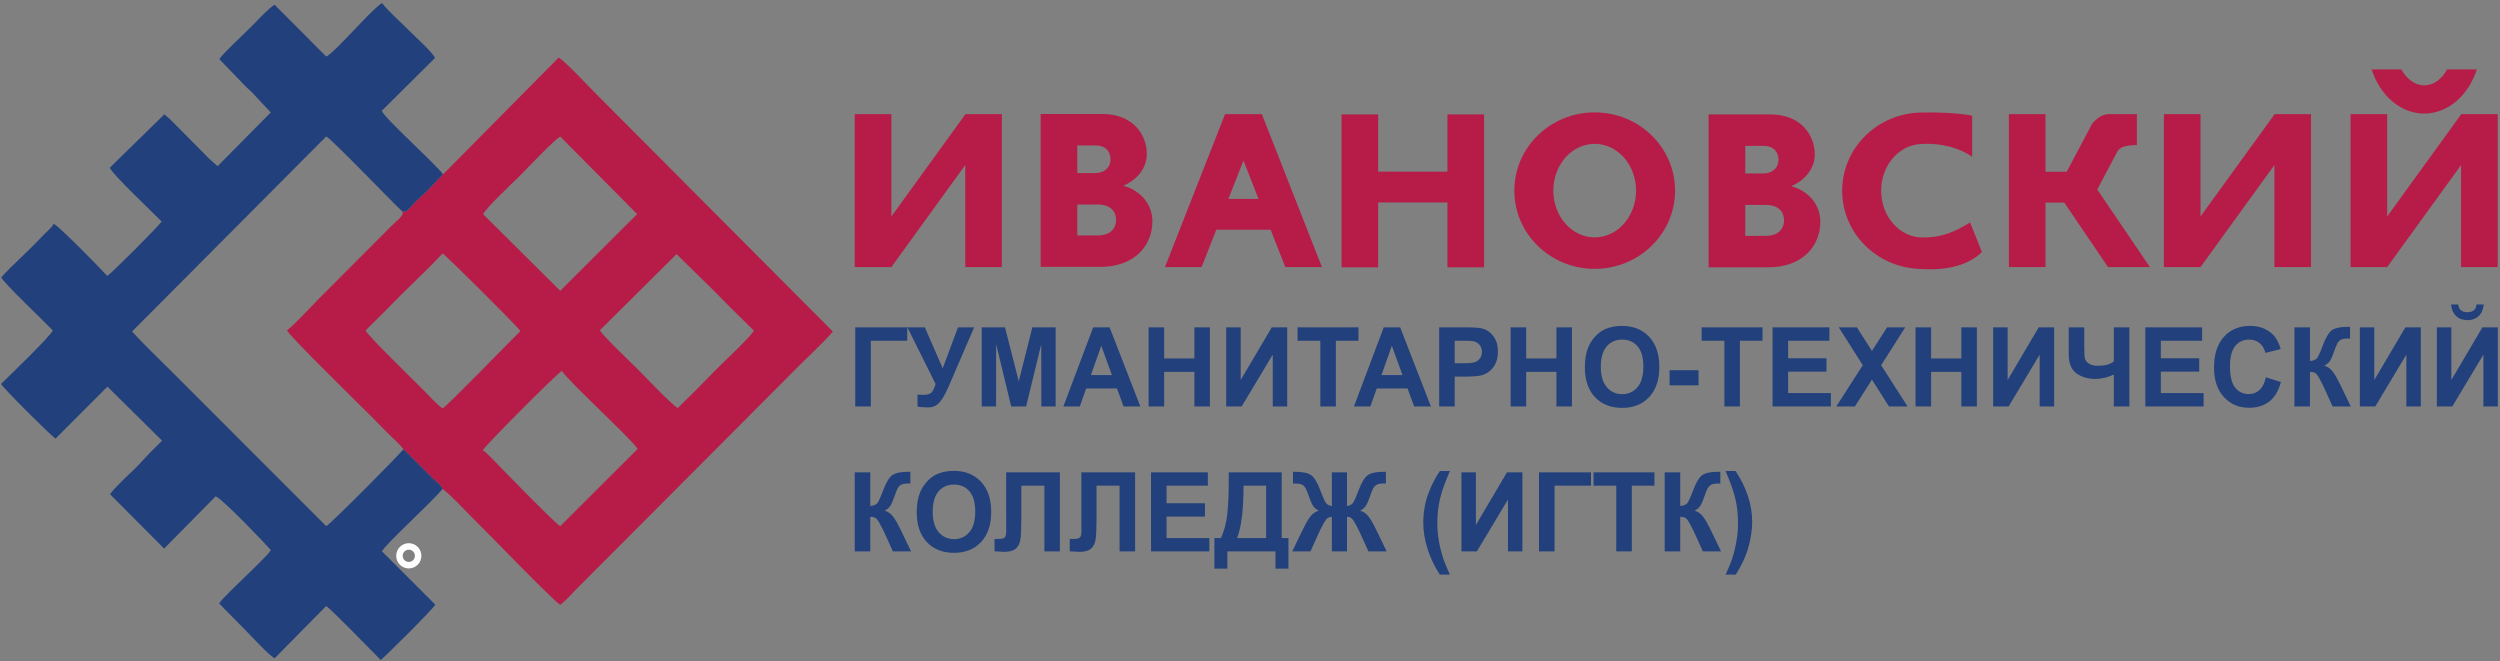 <svg width="310" height="82" viewBox="0 0 310 82" fill="none" xmlns="http://www.w3.org/2000/svg">
<rect x="0" y="0" width="310" height="82" fill="#808080" stroke="none"/>
<g clip-path="url(#clip0_624_5265)">
<path fill-rule="evenodd" clip-rule="evenodd" d="M54.938 21.621L52.585 24.047C52.487 24.13 52.429 24.166 52.317 24.259L51.358 25.192C50.743 25.839 50.59 26.261 49.919 26.243C50.092 26.754 49.286 27.265 48.453 28.1C47.811 28.742 47.291 29.267 46.649 29.912L39.28 37.302C38.18 38.413 36.708 40.064 35.582 40.974C36.013 41.798 44.898 50.482 46.33 51.93C46.975 52.581 47.484 53.102 48.131 53.753C48.692 54.319 49.583 55.084 50.022 55.693L53.683 59.346C54.059 59.71 54.718 60.113 54.867 60.649C55.47 60.936 57.93 63.569 58.572 64.194C60.044 65.629 68.694 74.596 69.467 74.992C70.142 74.518 70.915 73.607 71.546 72.975L94.84 49.614C96.285 48.164 97.618 46.827 99.069 45.369C100.433 43.999 102.069 42.525 103.274 41.112L73.702 11.429C72.943 10.668 69.983 7.492 69.271 7.147L54.938 21.621ZM74.385 40.95C74.79 41.696 78.603 45.288 79.181 45.883C79.633 46.348 83.439 50.335 84.053 50.591C85.664 49.022 87.179 47.488 88.754 45.872C89.611 44.992 93.09 41.76 93.481 41C91.885 39.397 90.32 37.924 88.755 36.283L83.896 31.513L74.385 40.95ZM59.874 55.824C60.524 56.268 61.609 57.501 62.253 58.144C63.363 59.252 68.705 64.78 69.467 65.246L79.071 55.665C78.53 54.655 70.422 47.23 69.679 45.994C69.069 46.29 60.121 55.296 59.874 55.824ZM59.915 26.568L69.467 36.06L79.005 26.547L69.476 16.939C68.833 17.226 65.38 20.867 64.605 21.653C63.779 22.492 60.188 25.829 59.915 26.568ZM45.332 40.978C45.596 41.609 51.148 47.02 52.374 48.234C53.064 48.917 54.151 50.155 54.882 50.646C55.568 50.241 63.191 42.354 64.535 41.045C64.062 40.375 55.359 31.705 54.875 31.43C53.427 33.015 51.668 34.637 50.099 36.202C48.478 37.819 46.942 39.398 45.332 40.978Z" fill="#B71C48"/>
<path fill-rule="evenodd" clip-rule="evenodd" d="M54.866 60.649C54.718 60.113 54.059 59.71 53.682 59.346L50.022 55.693C49.771 56.144 41.02 64.955 40.453 65.245L22.305 47.092C20.323 45.075 18.25 43.155 16.376 41.106L40.453 16.92C41.216 17.313 48.442 24.892 49.919 26.243C50.59 26.262 50.743 25.839 51.358 25.192L52.317 24.259C52.429 24.166 52.487 24.13 52.585 24.047L54.938 21.621C54.043 20.34 47.778 14.771 47.336 13.742L53.946 7.184C53.603 6.439 51.467 4.542 50.732 3.794C49.792 2.837 48.091 1.345 47.386 0.382C46.28 0.924 41.47 6.582 40.453 7.013L34.044 0.583C33.474 0.896 32.062 2.364 31.444 3.02C30.709 3.8 27.52 6.719 27.2 7.339L30.401 10.654C30.735 11.002 30.94 11.125 31.213 11.414L33.574 13.945L26.987 20.606L26.112 19.837C25.756 19.498 25.68 19.459 25.321 19.056L21.257 14.954C20.917 14.609 20.65 14.432 20.379 14.181L13.613 20.796C13.922 21.63 19.27 26.641 20.045 27.472C19.717 27.998 13.797 33.933 13.294 34.216C12.552 33.369 7.287 28.013 6.661 27.747C6.41 28.261 5.68 28.805 5.097 29.446C3.854 30.812 1.454 32.929 0.154 34.394C0.402 35.056 5.633 39.986 6.541 40.976C6.303 41.648 1.031 46.736 0.131 47.606C0.374 48.12 6.471 54.182 6.891 54.389L13.32 47.943L20.095 54.636C19.519 55.236 19.038 55.691 18.485 56.253C17.896 56.85 17.457 57.392 16.89 57.951C16.151 58.679 14.075 60.582 13.649 61.291L20.352 68.021L26.74 61.547C27.572 61.829 33.055 67.575 33.586 68.212C33.304 68.759 30.995 70.913 30.407 71.506C29.685 72.232 27.589 74.161 27.174 74.831L30.495 78.203C31.159 78.868 33.394 81.314 34.059 81.622L40.445 75.149C41.065 75.513 46.225 80.867 47.217 81.84C48.005 81.17 53.625 75.604 53.972 74.976L47.361 68.365C47.764 67.508 53.565 62.233 54.866 60.649Z" fill="#22407C"/>
<path fill-rule="evenodd" clip-rule="evenodd" d="M119.689 14.155H119.716H124.232H124.26L124.232 14.194V33.116H119.689V20.468L110.53 33.116H105.986V14.155H110.53V26.842L119.689 14.194V14.155Z" fill="#B71C48"/>
<path fill-rule="evenodd" clip-rule="evenodd" d="M156.469 14.155H156.45H151.926H151.907L144.455 33.116H148.998L150.818 28.486H157.558L159.378 33.116H163.921L156.469 14.155ZM154.188 19.911L156.056 24.665H152.32L154.188 19.911Z" fill="#B71C48"/>
<path fill-rule="evenodd" clip-rule="evenodd" d="M179.482 14.187H184.025V33.148H179.482V25.105H170.893V33.148H166.35V14.187H170.893V21.284H179.482V14.187Z" fill="#B71C48"/>
<path fill-rule="evenodd" clip-rule="evenodd" d="M249.1 14.155H253.643V21.297H256.271L259.408 15.373C260.032 14.597 260.698 14.2 261.405 14.155H261.677H264.975H265.005L264.975 14.211V17.996C263.683 17.981 262.874 18.23 262.569 18.755L262.533 18.825L260.061 23.494H260.058L266.587 33.116H261.394L255.968 25.119H253.643V33.116H249.1V14.155Z" fill="#B71C48"/>
<path fill-rule="evenodd" clip-rule="evenodd" d="M216.412 33.147H219.248C223.576 33.147 225.723 30.443 225.723 27.5C225.723 25.446 224.338 23.701 222.122 23.085C223.749 22.401 225.03 20.963 225.03 19.149C225.03 16.822 223.403 14.187 219.491 14.187H216.412H214.426H211.869V33.148H216.412V33.147ZM216.412 18.089V21.511H218.66C219.594 21.511 220.529 20.963 220.529 19.8C220.529 19.047 220.114 18.089 218.66 18.089H216.412ZM216.412 25.412V29.245H218.937C220.806 29.245 221.222 28.082 221.222 27.329C221.222 26.815 221.014 25.412 218.937 25.412H216.412Z" fill="#B71C48"/>
<path fill-rule="evenodd" clip-rule="evenodd" d="M197.743 13.935C203.247 13.935 207.708 18.278 207.708 23.636C207.708 28.994 203.247 33.337 197.743 33.337C192.239 33.337 187.777 28.994 187.777 23.636C187.777 18.278 192.239 13.935 197.743 13.935ZM197.743 17.838C200.576 17.838 202.872 20.434 202.872 23.636C202.872 26.838 200.576 29.434 197.743 29.434C194.91 29.434 192.613 26.838 192.613 23.636C192.613 20.434 194.91 17.838 197.743 17.838Z" fill="#B71C48"/>
<path fill-rule="evenodd" clip-rule="evenodd" d="M237.989 33.343C232.673 33.137 228.428 28.877 228.428 23.651C228.428 18.359 232.78 14.058 238.19 13.953C240.48 13.911 242.591 13.989 244.548 14.338V19.437C243.039 18.372 240.847 17.736 238.393 17.846V17.853C238.308 17.853 238.223 17.855 238.14 17.86L238.129 17.86L238.123 17.861C235.416 18.02 233.264 20.551 233.264 23.651C233.264 26.853 235.56 29.449 238.393 29.449C239.653 29.403 241.292 29.469 244.292 27.583L245.757 31.257C244.216 32.758 241.68 33.609 237.989 33.344V33.343Z" fill="#B71C48"/>
<path fill-rule="evenodd" clip-rule="evenodd" d="M307.127 8.607C306.095 11.815 303.564 14.082 300.604 14.082C297.645 14.082 295.114 11.815 294.082 8.607H297.767C298.429 9.812 299.454 10.586 300.604 10.586C301.755 10.586 302.78 9.812 303.442 8.607H307.127Z" fill="#B71C48"/>
<path fill-rule="evenodd" clip-rule="evenodd" d="M282.025 14.155H282.052H286.568H286.596L286.568 14.194V33.116H282.025V20.468L272.865 33.116H268.322V14.155H272.865V26.842L282.025 14.194V14.155Z" fill="#B71C48"/>
<path fill-rule="evenodd" clip-rule="evenodd" d="M305.171 14.155H305.199H309.715H309.742L309.715 14.194V33.116H305.171V20.468L296.012 33.116H291.469V14.155H296.012V26.842L305.171 14.194V14.155Z" fill="#B71C48"/>
<path fill-rule="evenodd" clip-rule="evenodd" d="M133.586 33.094H136.422C140.75 33.094 142.897 30.39 142.897 27.447C142.897 25.394 141.512 23.648 139.296 23.032C140.923 22.348 142.204 20.91 142.204 19.097C142.204 16.77 140.577 14.134 136.665 14.134H133.586H131.6H129.043V33.095H133.586V33.094ZM133.586 18.036V21.458H135.834C136.768 21.458 137.703 20.91 137.703 19.747C137.703 18.994 137.288 18.036 135.834 18.036H133.586ZM133.586 25.36V29.192H136.111C137.98 29.192 138.396 28.029 138.396 27.276C138.396 26.762 138.188 25.36 136.111 25.36H133.586Z" fill="#B71C48"/>
<path d="M106.053 40.59H112.499V42.248H107.98V50.399H106.053V40.59ZM112.516 40.59H114.68L116.895 45.668L118.791 40.59H120.796L117.578 48.045C117.228 48.853 116.871 49.467 116.508 49.89C116.145 50.312 115.677 50.522 115.101 50.522C114.534 50.522 114.091 50.483 113.772 50.408V48.933C114.045 48.951 114.29 48.961 114.51 48.961C114.953 48.961 115.272 48.876 115.464 48.709C115.655 48.54 115.841 48.177 116.016 47.623L112.516 40.59ZM121.733 50.399V40.59H124.619L126.325 47.28L128.01 40.59H130.903V50.399H129.122L129.116 42.677L127.24 50.399H125.388L123.521 42.677L123.514 50.399H121.733ZM141.402 50.399H139.327L138.505 48.166H134.689L133.898 50.399H131.86L135.554 40.59H137.59L141.402 50.399ZM137.88 46.508L136.558 42.878L135.273 46.508H137.88ZM142.428 50.399V40.59H144.355V44.453H148.103V40.59H150.03V50.399H148.103V46.111H144.355V50.399H142.428ZM152.052 40.59H153.846V47.12L157.7 40.59H159.614V50.399H157.82V43.974L153.966 50.399H152.052V40.59ZM163.719 50.399V42.248H160.901V40.59H168.45V42.248H165.646V50.399H163.719ZM177.432 50.399H175.356L174.534 48.166H170.718L169.927 50.399H167.889L171.584 40.59H173.62L177.432 50.399ZM173.91 46.508L172.587 42.878L171.303 46.508H173.91ZM178.457 50.399V40.59H181.538C182.705 40.59 183.465 40.638 183.82 40.736C184.365 40.885 184.821 41.204 185.188 41.697C185.556 42.191 185.74 42.828 185.74 43.608C185.74 44.211 185.634 44.716 185.423 45.127C185.211 45.538 184.943 45.86 184.617 46.095C184.291 46.328 183.959 46.483 183.622 46.559C183.164 46.652 182.502 46.7 181.633 46.7H180.384V50.399H178.457ZM180.384 42.248V45.042H181.432C182.187 45.042 182.69 44.99 182.945 44.887C183.199 44.784 183.399 44.625 183.543 44.403C183.687 44.184 183.76 43.931 183.76 43.638C183.76 43.28 183.658 42.985 183.456 42.752C183.253 42.519 182.998 42.373 182.686 42.314C182.457 42.27 181.999 42.248 181.308 42.248H180.384ZM187.321 50.399V40.59H189.249V44.453H192.996V40.59H194.924V50.399H192.996V46.111H189.249V50.399H187.321ZM196.52 45.554C196.52 44.554 196.667 43.713 196.957 43.033C197.172 42.533 197.468 42.083 197.843 41.686C198.217 41.289 198.627 40.994 199.072 40.8C199.666 40.542 200.35 40.412 201.126 40.412C202.53 40.412 203.651 40.862 204.495 41.759C205.336 42.658 205.757 43.907 205.757 45.508C205.757 47.095 205.338 48.337 204.503 49.232C203.668 50.13 202.55 50.577 201.152 50.577C199.737 50.577 198.609 50.132 197.774 49.239C196.939 48.349 196.52 47.12 196.52 45.554ZM198.501 45.487C198.501 46.599 198.751 47.442 199.249 48.017C199.748 48.591 200.381 48.878 201.148 48.878C201.916 48.878 202.545 48.593 203.039 48.024C203.531 47.453 203.777 46.599 203.777 45.46C203.777 44.334 203.538 43.494 203.057 42.942C202.579 42.387 201.943 42.111 201.148 42.111C200.355 42.111 199.714 42.392 199.229 42.951C198.744 43.513 198.501 44.357 198.501 45.487ZM207.031 47.782V45.906H210.619V47.782H207.031ZM213.822 50.399V42.248H211.004V40.59H218.553V42.248H215.749V50.399H213.822ZM219.8 50.399V40.59H226.844V42.248H221.727V44.426H226.485V46.084H221.727V48.741H227.03V50.399H219.8ZM227.701 50.399L230.986 45.284L228.007 40.59H230.25L232.124 43.51L233.998 40.59H236.247L233.261 45.287L236.539 50.399H234.231L232.122 47.077L230.011 50.399H227.701ZM237.529 50.399V40.59H239.456V44.453H243.204V40.59H245.131V50.399H243.204V46.111H239.456V50.399H237.529ZM247.153 40.59H248.947V47.12L252.801 40.59H254.715V50.399H252.921V43.974L249.067 50.399H247.153V40.59ZM256.521 40.59H258.448V42.93C258.448 43.688 258.474 44.191 258.53 44.437C258.583 44.686 258.745 44.901 259.012 45.084C259.278 45.266 259.673 45.358 260.191 45.358C260.6 45.358 260.966 45.312 261.287 45.221C261.606 45.129 261.883 44.995 262.116 44.816V40.59H264.043V50.399H262.116V46.447C261.726 46.625 261.343 46.76 260.966 46.851C260.59 46.942 260.22 46.988 259.856 46.988C258.908 46.988 258.116 46.757 257.477 46.296C256.84 45.835 256.521 45.035 256.521 43.898V40.59ZM266.019 50.399V40.59H273.062V42.248H267.946V44.426H272.704V46.084H267.946V48.741H273.249V50.399H266.019ZM280.97 46.782L282.831 47.371C282.545 48.451 282.069 49.253 281.404 49.778C280.74 50.301 279.898 50.563 278.877 50.563C277.612 50.563 276.573 50.118 275.758 49.227C274.945 48.337 274.538 47.12 274.538 45.574C274.538 43.942 274.947 42.672 275.765 41.768C276.582 40.864 277.659 40.412 278.992 40.412C280.157 40.412 281.103 40.768 281.829 41.478C282.264 41.898 282.587 42.501 282.804 43.289L280.904 43.755C280.79 43.248 280.556 42.846 280.199 42.551C279.84 42.257 279.406 42.111 278.897 42.111C278.19 42.111 277.617 42.371 277.178 42.894C276.737 43.414 276.518 44.259 276.518 45.428C276.518 46.666 276.735 47.549 277.167 48.075C277.601 48.602 278.164 48.864 278.857 48.864C279.369 48.864 279.809 48.698 280.177 48.362C280.544 48.027 280.81 47.502 280.97 46.782ZM284.507 40.59H286.434V44.768C286.862 44.723 287.152 44.611 287.303 44.426C287.453 44.243 287.688 43.734 288.003 42.898C288.399 41.837 288.8 41.175 289.201 40.916C289.6 40.658 290.24 40.528 291.126 40.528C291.17 40.528 291.263 40.526 291.405 40.521V41.987L291.132 41.98C290.738 41.98 290.45 42.031 290.269 42.131C290.087 42.231 289.941 42.385 289.828 42.59C289.715 42.795 289.549 43.218 289.329 43.857C289.212 44.197 289.086 44.481 288.948 44.709C288.813 44.937 288.572 45.152 288.226 45.353C288.654 45.476 289.006 45.73 289.285 46.109C289.564 46.488 289.87 47.022 290.202 47.714L291.498 50.399H289.239L288.098 47.874C288.08 47.837 288.042 47.769 287.987 47.666C287.965 47.631 287.885 47.476 287.748 47.205C287.504 46.721 287.305 46.419 287.15 46.298C286.992 46.177 286.755 46.115 286.434 46.111V50.399H284.507V40.59ZM292.619 40.59H294.413V47.12L298.267 40.59H300.181V50.399H298.386V43.974L294.532 50.399H292.619V40.59ZM302.172 40.59H303.966V47.12L307.82 40.59H309.734V50.399H307.94V43.974L304.086 50.399H302.172V40.59ZM307.089 37.754H307.98C307.929 38.359 307.721 38.837 307.36 39.181C306.998 39.526 306.531 39.7 305.957 39.7C305.381 39.7 304.914 39.526 304.553 39.181C304.192 38.837 303.984 38.359 303.933 37.754H304.823C304.854 38.069 304.961 38.309 305.147 38.471C305.333 38.633 305.603 38.713 305.957 38.713C306.31 38.713 306.58 38.633 306.766 38.471C306.952 38.309 307.059 38.069 307.089 37.754ZM105.986 58.566H107.913V62.744C108.341 62.698 108.631 62.586 108.782 62.401C108.932 62.219 109.167 61.71 109.482 60.874C109.878 59.812 110.279 59.15 110.68 58.892C111.079 58.634 111.719 58.504 112.605 58.504C112.649 58.504 112.742 58.502 112.884 58.497V59.963L112.611 59.956C112.217 59.956 111.929 60.006 111.748 60.107C111.566 60.207 111.42 60.36 111.307 60.566C111.194 60.771 111.028 61.194 110.808 61.833C110.691 62.173 110.565 62.456 110.427 62.685C110.292 62.913 110.051 63.128 109.706 63.328C110.133 63.452 110.485 63.705 110.764 64.084C111.043 64.463 111.349 64.998 111.681 65.689L112.977 68.374H110.718L109.577 65.849C109.559 65.813 109.521 65.744 109.466 65.641C109.444 65.607 109.364 65.452 109.227 65.18C108.983 64.696 108.784 64.395 108.629 64.274C108.472 64.153 108.234 64.091 107.913 64.087V68.374H105.986V58.566ZM113.672 63.529C113.672 62.529 113.819 61.689 114.109 61.009C114.324 60.508 114.62 60.059 114.995 59.662C115.369 59.264 115.779 58.969 116.224 58.776C116.818 58.518 117.502 58.388 118.277 58.388C119.682 58.388 120.803 58.837 121.647 59.735C122.488 60.634 122.909 61.883 122.909 63.484C122.909 65.071 122.49 66.313 121.655 67.208C120.82 68.105 119.702 68.553 118.304 68.553C116.889 68.553 115.761 68.107 114.926 67.215C114.091 66.324 113.672 65.096 113.672 63.529ZM115.653 63.463C115.653 64.575 115.903 65.418 116.401 65.993C116.9 66.566 117.533 66.854 118.3 66.854C119.068 66.854 119.698 66.568 120.191 66C120.683 65.429 120.929 64.575 120.929 63.436C120.929 62.31 120.689 61.47 120.209 60.917C119.731 60.363 119.095 60.086 118.3 60.086C117.507 60.086 116.866 60.367 116.381 60.926C115.896 61.488 115.653 62.333 115.653 63.463ZM124.763 58.566H131.428V68.374H129.501V60.223H126.643V64.411C126.643 65.609 126.604 66.448 126.526 66.92C126.449 67.395 126.261 67.767 125.959 68.032C125.658 68.297 125.188 68.429 124.548 68.429C124.322 68.429 123.915 68.406 123.321 68.363V66.826L123.751 66.833C124.152 66.833 124.424 66.778 124.561 66.667C124.701 66.555 124.77 66.281 124.77 65.844L124.763 64.16V58.566ZM134.089 58.566H140.753V68.374H138.826V60.223H135.969V64.411C135.969 65.609 135.929 66.448 135.851 66.92C135.774 67.395 135.586 67.767 135.285 68.032C134.983 68.297 134.514 68.429 133.873 68.429C133.647 68.429 133.24 68.406 132.646 68.363V66.826L133.076 66.833C133.477 66.833 133.749 66.778 133.887 66.667C134.026 66.555 134.095 66.281 134.095 65.844L134.089 64.16V58.566ZM142.729 68.374V58.566H149.773V60.223H144.656V62.401H149.414V64.059H144.656V66.717H149.959V68.374H142.729ZM152.364 58.566H158.93V66.717H159.767V70.511H158.159V68.374H152.191V70.511H150.584V66.717H151.394C151.788 65.879 152.05 64.906 152.176 63.801C152.303 62.694 152.364 61.294 152.364 59.602V58.566ZM154.199 60.223C154.199 63.192 153.933 65.356 153.401 66.717H157.003V60.223H154.199ZM167.028 58.566V62.744C167.349 62.716 167.591 62.593 167.754 62.376C167.92 62.157 168.146 61.657 168.436 60.874C168.818 59.853 169.207 59.2 169.606 58.919C170 58.643 170.656 58.504 171.573 58.504C171.615 58.504 171.711 58.502 171.852 58.497V59.963L171.573 59.956C171.183 59.956 170.898 60.006 170.716 60.107C170.534 60.207 170.386 60.36 170.273 60.566C170.162 60.771 169.994 61.194 169.775 61.833C169.657 62.173 169.531 62.456 169.394 62.685C169.256 62.913 169.015 63.128 168.669 63.328C169.097 63.456 169.451 63.71 169.73 64.087C170.009 64.463 170.315 64.998 170.647 65.689L171.945 68.374H169.686L168.538 65.847C168.525 65.81 168.49 65.742 168.428 65.639C168.392 65.573 168.315 65.42 168.195 65.178C167.954 64.71 167.757 64.411 167.601 64.281C167.446 64.15 167.256 64.087 167.028 64.087V68.374H165.154V64.087C164.935 64.087 164.744 64.148 164.585 64.274C164.425 64.399 164.226 64.698 163.989 65.176C163.854 65.443 163.774 65.598 163.75 65.637C163.71 65.703 163.672 65.774 163.639 65.844L162.496 68.374H160.237L161.534 65.689C161.853 65.025 162.155 64.497 162.438 64.107C162.722 63.717 163.083 63.456 163.519 63.328C163.174 63.128 162.932 62.913 162.795 62.687C162.658 62.463 162.529 62.178 162.407 61.833C162.192 61.207 162.029 60.789 161.918 60.579C161.807 60.369 161.661 60.214 161.477 60.111C161.293 60.008 160.992 59.956 160.576 59.956C160.524 59.956 160.443 59.958 160.33 59.963V58.497C160.474 58.502 160.567 58.504 160.609 58.504C161.539 58.504 162.202 58.646 162.596 58.926C162.985 59.212 163.369 59.862 163.745 60.874C164.04 61.661 164.268 62.162 164.43 62.379C164.591 62.596 164.833 62.716 165.154 62.744V58.566H167.028ZM179.782 71.251H178.533C177.866 70.222 177.359 69.153 177.008 68.041C176.661 66.931 176.486 65.858 176.486 64.819C176.486 63.532 176.701 62.312 177.128 61.161C177.503 60.164 177.975 59.244 178.546 58.401H179.795C179.199 59.751 178.787 60.901 178.564 61.846C178.34 62.794 178.227 63.799 178.227 64.861C178.227 65.591 178.293 66.34 178.426 67.107C178.562 67.872 178.743 68.6 178.976 69.292C179.129 69.747 179.397 70.4 179.782 71.251ZM181.218 58.566H183.012V65.096L186.866 58.566H188.78V68.374H186.985V61.949L183.131 68.374H181.218V58.566ZM190.837 58.566H197.283V60.223H192.764V68.374H190.837V58.566ZM200.417 68.374V60.223H197.6V58.566H205.149V60.223H202.344V68.374H200.417ZM206.422 58.566H208.349V62.744C208.777 62.698 209.067 62.586 209.217 62.401C209.368 62.219 209.603 61.71 209.917 60.874C210.314 59.812 210.715 59.15 211.116 58.892C211.514 58.634 212.155 58.504 213.041 58.504C213.085 58.504 213.178 58.502 213.32 58.497V59.963L213.047 59.956C212.653 59.956 212.365 60.006 212.183 60.107C212.002 60.207 211.856 60.36 211.743 60.566C211.629 60.771 211.463 61.194 211.244 61.833C211.127 62.173 211 62.456 210.863 62.685C210.728 62.913 210.487 63.128 210.141 63.328C210.569 63.452 210.921 63.705 211.2 64.084C211.479 64.463 211.785 64.998 212.117 65.689L213.412 68.374H211.153L210.012 65.849C209.995 65.813 209.957 65.744 209.902 65.641C209.88 65.607 209.8 65.452 209.663 65.18C209.419 64.696 209.219 64.395 209.064 64.274C208.907 64.153 208.67 64.091 208.349 64.087V68.374H206.422V58.566ZM213.975 71.251C214.336 70.457 214.589 69.849 214.737 69.427C214.883 69.002 215.021 68.514 215.147 67.961C215.271 67.409 215.364 66.883 215.426 66.388C215.486 65.89 215.517 65.381 215.517 64.861C215.517 63.799 215.406 62.794 215.185 61.846C214.963 60.901 214.555 59.751 213.962 58.401H215.198C215.854 59.36 216.363 60.376 216.726 61.449C217.09 62.525 217.271 63.614 217.271 64.719C217.271 65.65 217.127 66.648 216.841 67.715C216.518 68.909 215.982 70.087 215.238 71.251H213.975Z" fill="#22407C"/>
<path d="M50.691 70.084C51.331 70.084 51.85 69.563 51.85 68.921C51.85 68.279 51.331 67.758 50.691 67.758C50.05 67.758 49.531 68.279 49.531 68.921C49.531 69.563 50.05 70.084 50.691 70.084Z" stroke="#FEFEFE" stroke-width="0.805" stroke-miterlimit="22.926"/>
</g>
<defs>
<clipPath id="clip0_624_5265">
<rect width="310" height="82" fill="white"/>
</clipPath>
</defs>
</svg>
